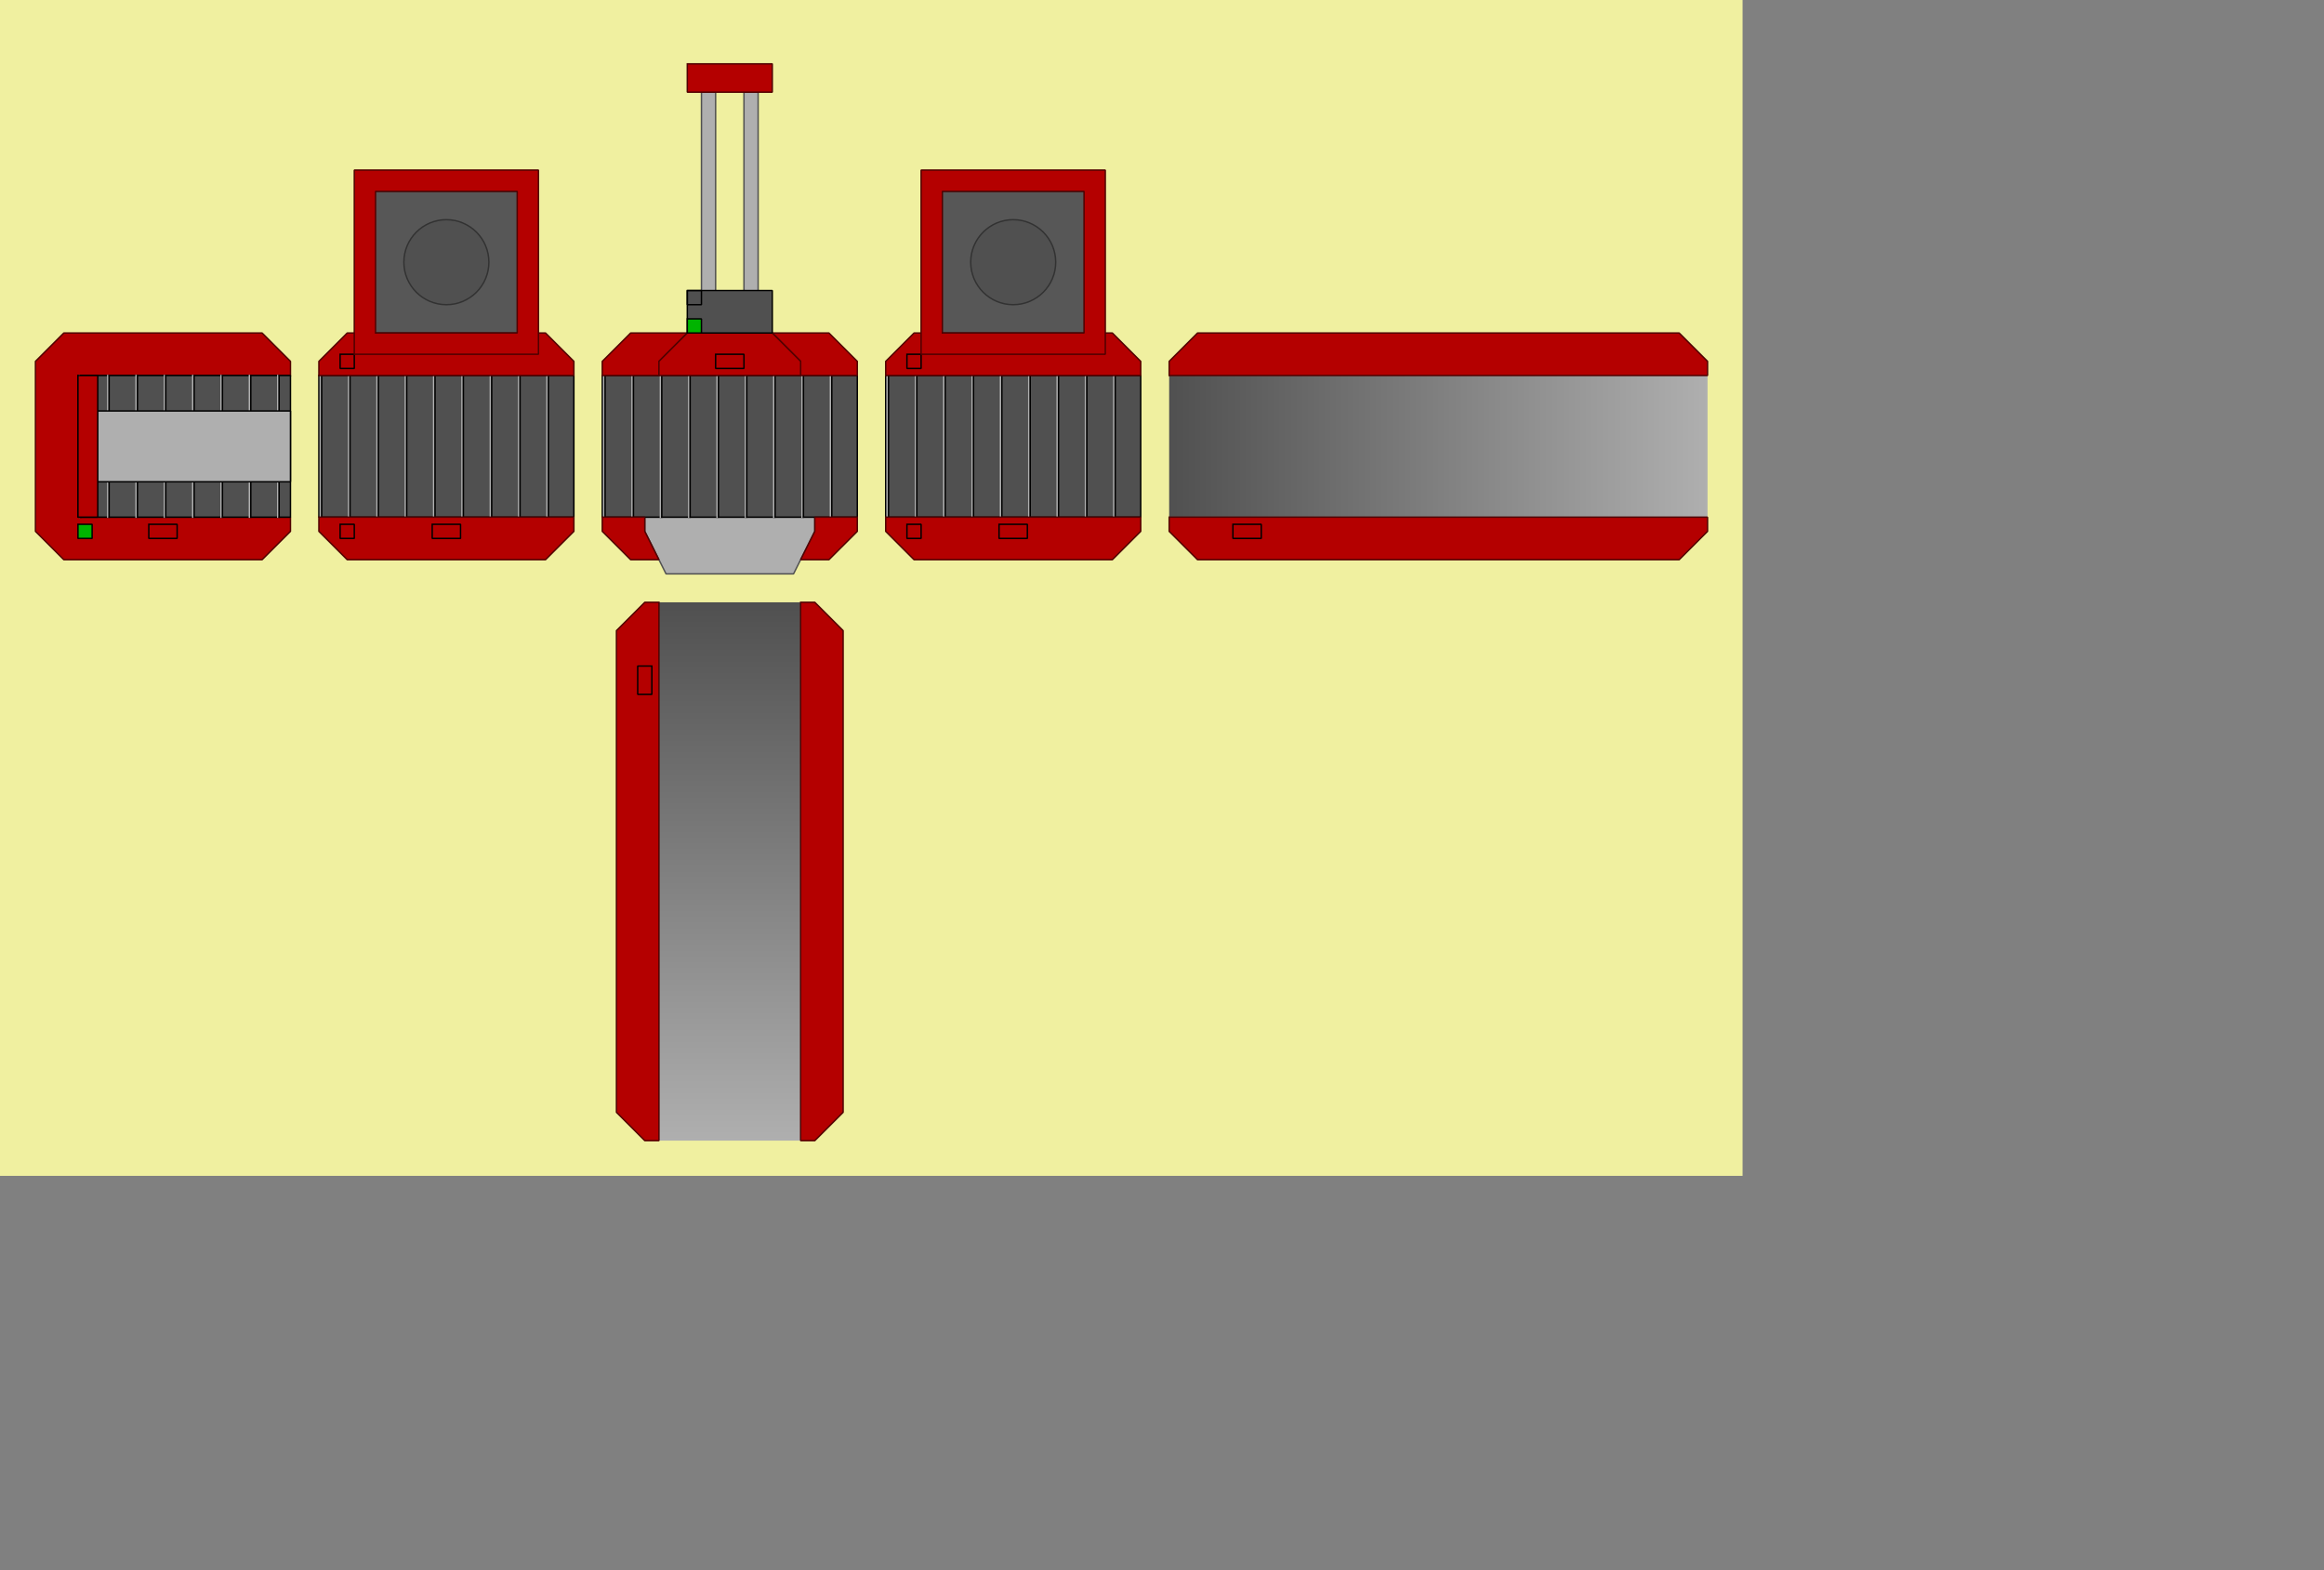 <?xml version="1.0" encoding="UTF-8" standalone="no"?>
<svg width="444.853mm" height="300.567mm"
 xmlns="http://www.w3.org/2000/svg" xmlns:xlink="http://www.w3.org/1999/xlink"  version="1.2" baseProfile="tiny">
<rect width="100%" height="100%" fill="#808080" stroke="none"/>
<title>Qt Svg Document</title>
<desc>Generated with Qt</desc>
<defs>
<linearGradient gradientUnits="objectBoundingBox" x1="0" y1="0.5" x2="1" y2="0.5" id="gradient1">
    <stop offset="0" stop-color="#505050" stop-opacity="1" />
    <stop offset="1" stop-color="#afafaf" stop-opacity="1" />
</linearGradient>
<linearGradient gradientUnits="objectBoundingBox" x1="0.5" y1="0" x2="0.5" y2="1" id="gradient2">
    <stop offset="0" stop-color="#505050" stop-opacity="1" />
    <stop offset="1" stop-color="#afafaf" stop-opacity="1" />
</linearGradient>
</defs>
<g fill="none" stroke="black" stroke-width="1" fill-rule="evenodd" stroke-linecap="square" stroke-linejoin="bevel" >

<g fill="none" stroke="#000000" stroke-opacity="1" stroke-width="1" stroke-linecap="square" stroke-linejoin="bevel" transform="matrix(1,0,0,1,0,0)"
font-family="MS Shell Dlg 2" font-size="8.25" font-weight="400" font-style="normal" 
>
</g>

<g fill="none" stroke="#000000" stroke-opacity="1" stroke-width="1" stroke-linecap="square" stroke-linejoin="bevel" transform="matrix(1.025,0,0,1.025,-292.183,-87.142)"
font-family="MS Shell Dlg 2" font-size="8.25" font-weight="400" font-style="normal" 
>
</g>

<g fill="#f0f0a0" fill-opacity="1" stroke="none" transform="matrix(1.025,0,0,1.025,-292.183,-87.142)"
font-family="MS Shell Dlg 2" font-size="8.25" font-weight="400" font-style="normal" 
>
<path vector-effect="non-scaling-stroke" fill-rule="evenodd" d="M285,85 L1515,85 L1515,915 L285,915 L285,85"/>
</g>

<g fill="none" stroke="#000000" stroke-opacity="1" stroke-width="1" stroke-linecap="square" stroke-linejoin="bevel" transform="matrix(1.025,0,0,1.025,-292.183,-87.142)"
font-family="MS Shell Dlg 2" font-size="8.25" font-weight="400" font-style="normal" 
>
</g>

<g fill="none" stroke="#000000" stroke-opacity="1" stroke-width="1" stroke-linecap="square" stroke-linejoin="bevel" transform="matrix(1.025,0,0,1.025,117.898,322.939)"
font-family="MS Shell Dlg 2" font-size="8.25" font-weight="400" font-style="normal" 
>
</g>

<g fill="none" stroke="#000000" stroke-opacity="1" stroke-width="1" stroke-linecap="square" stroke-linejoin="bevel" transform="matrix(1.025,0,0,1.025,117.898,322.939)"
font-family="MS Shell Dlg 2" font-size="8.25" font-weight="400" font-style="normal" 
>
</g>

<g fill="none" stroke="#000000" stroke-opacity="1" stroke-width="1" stroke-linecap="square" stroke-linejoin="bevel" transform="matrix(1.025,0,0,1.025,117.898,322.939)"
font-family="MS Shell Dlg 2" font-size="8.25" font-weight="400" font-style="normal" 
>
</g>

<g fill="#b40000" fill-opacity="1" stroke="#500000" stroke-opacity="1" stroke-width="1" stroke-linecap="square" stroke-linejoin="bevel" transform="matrix(1.025,0,0,1.025,117.898,322.939)"
font-family="MS Shell Dlg 2" font-size="8.25" font-weight="400" font-style="normal" 
>
<path vector-effect="non-scaling-stroke" fill-rule="evenodd" d="M90,-50 L90,-60 L70,-80 L-70,-80 L-90,-60 L-90,60 L-70,80 L70,80 L90,60 L90,50 L-60,50 L-60,-50 L90,-50"/>
</g>

<g fill="none" stroke="#000000" stroke-opacity="1" stroke-width="1" stroke-linecap="square" stroke-linejoin="bevel" transform="matrix(1.025,0,0,1.025,117.898,322.939)"
font-family="MS Shell Dlg 2" font-size="8.25" font-weight="400" font-style="normal" 
>
</g>

<g fill="none" stroke="#000000" stroke-opacity="1" stroke-width="1" stroke-linecap="square" stroke-linejoin="bevel" transform="matrix(1.025,0,0,1.025,117.898,322.939)"
font-family="MS Shell Dlg 2" font-size="8.25" font-weight="400" font-style="normal" 
>
</g>

<g fill="#505050" fill-opacity="1" stroke="#000000" stroke-opacity="1" stroke-width="1" stroke-linecap="square" stroke-linejoin="bevel" transform="matrix(1.025,0,0,1.025,117.898,322.939)"
font-family="MS Shell Dlg 2" font-size="8.25" font-weight="400" font-style="normal" 
>
<path vector-effect="non-scaling-stroke" fill-rule="evenodd" d="M-60,-50 L90,-50 L90,50 L-60,50 L-60,-50"/>
</g>

<g fill="#505050" fill-opacity="1" stroke="#afafaf" stroke-opacity="1" stroke-width="1" stroke-linecap="square" stroke-linejoin="bevel" transform="matrix(1.025,0,0,1.025,117.898,322.939)"
font-family="MS Shell Dlg 2" font-size="8.25" font-weight="400" font-style="normal" 
>
<polyline fill="none" vector-effect="non-scaling-stroke" points="-59,-50 -59,50 " />
</g>

<g fill="#505050" fill-opacity="1" stroke="#000000" stroke-opacity="1" stroke-width="1" stroke-linecap="square" stroke-linejoin="bevel" transform="matrix(1.025,0,0,1.025,117.898,322.939)"
font-family="MS Shell Dlg 2" font-size="8.25" font-weight="400" font-style="normal" 
>
<polyline fill="none" vector-effect="non-scaling-stroke" points="-58,-50 -58,50 " />
</g>

<g fill="#505050" fill-opacity="1" stroke="#afafaf" stroke-opacity="1" stroke-width="1" stroke-linecap="square" stroke-linejoin="bevel" transform="matrix(1.025,0,0,1.025,117.898,322.939)"
font-family="MS Shell Dlg 2" font-size="8.25" font-weight="400" font-style="normal" 
>
<polyline fill="none" vector-effect="non-scaling-stroke" points="-39,-50 -39,50 " />
</g>

<g fill="#505050" fill-opacity="1" stroke="#000000" stroke-opacity="1" stroke-width="1" stroke-linecap="square" stroke-linejoin="bevel" transform="matrix(1.025,0,0,1.025,117.898,322.939)"
font-family="MS Shell Dlg 2" font-size="8.25" font-weight="400" font-style="normal" 
>
<polyline fill="none" vector-effect="non-scaling-stroke" points="-38,-50 -38,50 " />
</g>

<g fill="#505050" fill-opacity="1" stroke="#afafaf" stroke-opacity="1" stroke-width="1" stroke-linecap="square" stroke-linejoin="bevel" transform="matrix(1.025,0,0,1.025,117.898,322.939)"
font-family="MS Shell Dlg 2" font-size="8.25" font-weight="400" font-style="normal" 
>
<polyline fill="none" vector-effect="non-scaling-stroke" points="-19,-50 -19,50 " />
</g>

<g fill="#505050" fill-opacity="1" stroke="#000000" stroke-opacity="1" stroke-width="1" stroke-linecap="square" stroke-linejoin="bevel" transform="matrix(1.025,0,0,1.025,117.898,322.939)"
font-family="MS Shell Dlg 2" font-size="8.25" font-weight="400" font-style="normal" 
>
<polyline fill="none" vector-effect="non-scaling-stroke" points="-18,-50 -18,50 " />
</g>

<g fill="#505050" fill-opacity="1" stroke="#afafaf" stroke-opacity="1" stroke-width="1" stroke-linecap="square" stroke-linejoin="bevel" transform="matrix(1.025,0,0,1.025,117.898,322.939)"
font-family="MS Shell Dlg 2" font-size="8.25" font-weight="400" font-style="normal" 
>
<polyline fill="none" vector-effect="non-scaling-stroke" points="1,-50 1,50 " />
</g>

<g fill="#505050" fill-opacity="1" stroke="#000000" stroke-opacity="1" stroke-width="1" stroke-linecap="square" stroke-linejoin="bevel" transform="matrix(1.025,0,0,1.025,117.898,322.939)"
font-family="MS Shell Dlg 2" font-size="8.25" font-weight="400" font-style="normal" 
>
<polyline fill="none" vector-effect="non-scaling-stroke" points="2,-50 2,50 " />
</g>

<g fill="#505050" fill-opacity="1" stroke="#afafaf" stroke-opacity="1" stroke-width="1" stroke-linecap="square" stroke-linejoin="bevel" transform="matrix(1.025,0,0,1.025,117.898,322.939)"
font-family="MS Shell Dlg 2" font-size="8.25" font-weight="400" font-style="normal" 
>
<polyline fill="none" vector-effect="non-scaling-stroke" points="21,-50 21,50 " />
</g>

<g fill="#505050" fill-opacity="1" stroke="#000000" stroke-opacity="1" stroke-width="1" stroke-linecap="square" stroke-linejoin="bevel" transform="matrix(1.025,0,0,1.025,117.898,322.939)"
font-family="MS Shell Dlg 2" font-size="8.25" font-weight="400" font-style="normal" 
>
<polyline fill="none" vector-effect="non-scaling-stroke" points="22,-50 22,50 " />
</g>

<g fill="#505050" fill-opacity="1" stroke="#afafaf" stroke-opacity="1" stroke-width="1" stroke-linecap="square" stroke-linejoin="bevel" transform="matrix(1.025,0,0,1.025,117.898,322.939)"
font-family="MS Shell Dlg 2" font-size="8.25" font-weight="400" font-style="normal" 
>
<polyline fill="none" vector-effect="non-scaling-stroke" points="41,-50 41,50 " />
</g>

<g fill="#505050" fill-opacity="1" stroke="#000000" stroke-opacity="1" stroke-width="1" stroke-linecap="square" stroke-linejoin="bevel" transform="matrix(1.025,0,0,1.025,117.898,322.939)"
font-family="MS Shell Dlg 2" font-size="8.25" font-weight="400" font-style="normal" 
>
<polyline fill="none" vector-effect="non-scaling-stroke" points="42,-50 42,50 " />
</g>

<g fill="#505050" fill-opacity="1" stroke="#afafaf" stroke-opacity="1" stroke-width="1" stroke-linecap="square" stroke-linejoin="bevel" transform="matrix(1.025,0,0,1.025,117.898,322.939)"
font-family="MS Shell Dlg 2" font-size="8.25" font-weight="400" font-style="normal" 
>
<polyline fill="none" vector-effect="non-scaling-stroke" points="61,-50 61,50 " />
</g>

<g fill="#505050" fill-opacity="1" stroke="#000000" stroke-opacity="1" stroke-width="1" stroke-linecap="square" stroke-linejoin="bevel" transform="matrix(1.025,0,0,1.025,117.898,322.939)"
font-family="MS Shell Dlg 2" font-size="8.25" font-weight="400" font-style="normal" 
>
<polyline fill="none" vector-effect="non-scaling-stroke" points="62,-50 62,50 " />
</g>

<g fill="#505050" fill-opacity="1" stroke="#afafaf" stroke-opacity="1" stroke-width="1" stroke-linecap="square" stroke-linejoin="bevel" transform="matrix(1.025,0,0,1.025,117.898,322.939)"
font-family="MS Shell Dlg 2" font-size="8.25" font-weight="400" font-style="normal" 
>
<polyline fill="none" vector-effect="non-scaling-stroke" points="81,-50 81,50 " />
</g>

<g fill="#505050" fill-opacity="1" stroke="#000000" stroke-opacity="1" stroke-width="1" stroke-linecap="square" stroke-linejoin="bevel" transform="matrix(1.025,0,0,1.025,117.898,322.939)"
font-family="MS Shell Dlg 2" font-size="8.25" font-weight="400" font-style="normal" 
>
<polyline fill="none" vector-effect="non-scaling-stroke" points="82,-50 82,50 " />
</g>

<g fill="#afafaf" fill-opacity="1" stroke="#000000" stroke-opacity="1" stroke-width="1" stroke-linecap="square" stroke-linejoin="bevel" transform="matrix(1.025,0,0,1.025,117.898,322.939)"
font-family="MS Shell Dlg 2" font-size="8.25" font-weight="400" font-style="normal" 
>
<path vector-effect="non-scaling-stroke" fill-rule="evenodd" d="M-60,-25 L90,-25 L90,25 L-60,25 L-60,-25"/>
</g>

<g fill="#b40000" fill-opacity="1" stroke="#000000" stroke-opacity="1" stroke-width="1" stroke-linecap="square" stroke-linejoin="bevel" transform="matrix(1.025,0,0,1.025,117.898,322.939)"
font-family="MS Shell Dlg 2" font-size="8.25" font-weight="400" font-style="normal" 
>
<path vector-effect="non-scaling-stroke" fill-rule="evenodd" d="M-60,-50 L-46,-50 L-46,50 L-60,50 L-60,-50"/>
</g>

<g fill="none" stroke="#000000" stroke-opacity="1" stroke-width="1" stroke-linecap="square" stroke-linejoin="bevel" transform="matrix(1.025,0,0,1.025,117.898,322.939)"
font-family="MS Shell Dlg 2" font-size="8.25" font-weight="400" font-style="normal" 
>
</g>

<g fill="none" stroke="#000000" stroke-opacity="1" stroke-width="1" stroke-linecap="square" stroke-linejoin="bevel" transform="matrix(1.025,0,0,1.025,117.898,322.939)"
font-family="MS Shell Dlg 2" font-size="8.25" font-weight="400" font-style="normal" 
>
</g>

<g fill="#00b400" fill-opacity="1" stroke="none" transform="matrix(1.025,0,0,1.025,117.898,322.939)"
font-family="MS Shell Dlg 2" font-size="8.25" font-weight="400" font-style="normal" 
>
<path vector-effect="non-scaling-stroke" fill-rule="evenodd" d="M-60,55 L-50,55 L-50,65 L-60,65 L-60,55"/>
</g>

<g fill="none" stroke="#000000" stroke-opacity="1" stroke-width="1" stroke-linecap="square" stroke-linejoin="bevel" transform="matrix(1.025,0,0,1.025,117.898,322.939)"
font-family="MS Shell Dlg 2" font-size="8.25" font-weight="400" font-style="normal" 
>
<path vector-effect="non-scaling-stroke" fill-rule="evenodd" d="M-60,55 L-50,55 L-50,65 L-60,65 L-60,55"/>
</g>

<g fill="none" stroke="#000000" stroke-opacity="1" stroke-width="1" stroke-linecap="square" stroke-linejoin="bevel" transform="matrix(1.025,0,0,1.025,117.898,322.939)"
font-family="MS Shell Dlg 2" font-size="8.25" font-weight="400" font-style="normal" 
>
</g>

<g fill="none" stroke="#000000" stroke-opacity="1" stroke-width="1" stroke-linecap="square" stroke-linejoin="bevel" transform="matrix(1.025,0,0,1.025,117.898,322.939)"
font-family="MS Shell Dlg 2" font-size="8.25" font-weight="400" font-style="normal" 
>
<path vector-effect="non-scaling-stroke" fill-rule="evenodd" d="M-10,55 L10,55 L10,65 L-10,65 L-10,55"/>
</g>

<g fill="none" stroke="#000000" stroke-opacity="1" stroke-width="1" stroke-linecap="square" stroke-linejoin="bevel" transform="matrix(1.025,0,0,1.025,117.898,322.939)"
font-family="MS Shell Dlg 2" font-size="8.25" font-weight="400" font-style="normal" 
>
</g>

<g fill="none" stroke="#000000" stroke-opacity="1" stroke-width="1" stroke-linecap="square" stroke-linejoin="bevel" transform="matrix(1.025,0,0,1.025,1143.1,322.939)"
font-family="MS Shell Dlg 2" font-size="8.25" font-weight="400" font-style="normal" 
>
</g>

<g fill="url(#gradient1)" stroke="none" transform="matrix(1.025,0,0,1.025,1143.1,322.939)"
font-family="MS Shell Dlg 2" font-size="8.25" font-weight="400" font-style="normal" 
>
<path vector-effect="non-scaling-stroke" fill-rule="evenodd" d="M-290,-50 L90,-50 L90,50 L-290,50 L-290,-50"/>
</g>

<g fill="none" stroke="#000000" stroke-opacity="1" stroke-width="1" stroke-linecap="square" stroke-linejoin="bevel" transform="matrix(1.025,0,0,1.025,1143.1,322.939)"
font-family="MS Shell Dlg 2" font-size="8.25" font-weight="400" font-style="normal" 
>
</g>

<g fill="none" stroke="#000000" stroke-opacity="1" stroke-width="1" stroke-linecap="square" stroke-linejoin="bevel" transform="matrix(1.025,0,0,1.025,1143.1,322.939)"
font-family="MS Shell Dlg 2" font-size="8.25" font-weight="400" font-style="normal" 
>
</g>

<g fill="#b40000" fill-opacity="1" stroke="#500000" stroke-opacity="1" stroke-width="1" stroke-linecap="square" stroke-linejoin="bevel" transform="matrix(1.025,0,0,1.025,1143.1,322.939)"
font-family="MS Shell Dlg 2" font-size="8.25" font-weight="400" font-style="normal" 
>
<path vector-effect="non-scaling-stroke" fill-rule="evenodd" d="M-290,-50 L-290,-60 L-270,-80 L70,-80 L90,-60 L90,-50 L-290,-50 M-290,50 L-290,60 L-270,80 L70,80 L90,60 L90,50 L-290,50"/>
</g>

<g fill="none" stroke="#000000" stroke-opacity="1" stroke-width="1" stroke-linecap="square" stroke-linejoin="bevel" transform="matrix(1.025,0,0,1.025,1143.1,322.939)"
font-family="MS Shell Dlg 2" font-size="8.25" font-weight="400" font-style="normal" 
>
</g>

<g fill="none" stroke="#000000" stroke-opacity="1" stroke-width="1" stroke-linecap="square" stroke-linejoin="bevel" transform="matrix(1.025,0,0,1.025,1143.1,322.939)"
font-family="MS Shell Dlg 2" font-size="8.25" font-weight="400" font-style="normal" 
>
<path vector-effect="non-scaling-stroke" fill-rule="evenodd" d="M-245,55 L-225,55 L-225,65 L-245,65 L-245,55"/>
</g>

<g fill="none" stroke="#000000" stroke-opacity="1" stroke-width="1" stroke-linecap="square" stroke-linejoin="bevel" transform="matrix(1.025,0,0,1.025,1143.1,322.939)"
font-family="MS Shell Dlg 2" font-size="8.25" font-weight="400" font-style="normal" 
>
</g>

<g fill="none" stroke="#000000" stroke-opacity="1" stroke-width="1" stroke-linecap="square" stroke-linejoin="bevel" transform="matrix(1.025,0,0,1.025,527.98,733.02)"
font-family="MS Shell Dlg 2" font-size="8.25" font-weight="400" font-style="normal" 
>
</g>

<g fill="url(#gradient2)" stroke="none" transform="matrix(1.025,0,0,1.025,527.98,733.02)"
font-family="MS Shell Dlg 2" font-size="8.25" font-weight="400" font-style="normal" 
>
<path vector-effect="non-scaling-stroke" fill-rule="evenodd" d="M50,-290 L50,90 L-50,90 L-50,-290 L50,-290"/>
</g>

<g fill="none" stroke="#000000" stroke-opacity="1" stroke-width="1" stroke-linecap="square" stroke-linejoin="bevel" transform="matrix(1.025,0,0,1.025,527.98,733.02)"
font-family="MS Shell Dlg 2" font-size="8.25" font-weight="400" font-style="normal" 
>
</g>

<g fill="none" stroke="#000000" stroke-opacity="1" stroke-width="1" stroke-linecap="square" stroke-linejoin="bevel" transform="matrix(0,1.025,-1.025,0,527.98,733.02)"
font-family="MS Shell Dlg 2" font-size="8.25" font-weight="400" font-style="normal" 
>
</g>

<g fill="#b40000" fill-opacity="1" stroke="#500000" stroke-opacity="1" stroke-width="1" stroke-linecap="square" stroke-linejoin="bevel" transform="matrix(0,1.025,-1.025,0,527.98,733.02)"
font-family="MS Shell Dlg 2" font-size="8.25" font-weight="400" font-style="normal" 
>
<path vector-effect="non-scaling-stroke" fill-rule="evenodd" d="M-290,-50 L-290,-60 L-270,-80 L70,-80 L90,-60 L90,-50 L-290,-50 M-290,50 L-290,60 L-270,80 L70,80 L90,60 L90,50 L-290,50"/>
</g>

<g fill="none" stroke="#000000" stroke-opacity="1" stroke-width="1" stroke-linecap="square" stroke-linejoin="bevel" transform="matrix(0,1.025,-1.025,0,527.98,733.02)"
font-family="MS Shell Dlg 2" font-size="8.25" font-weight="400" font-style="normal" 
>
</g>

<g fill="none" stroke="#000000" stroke-opacity="1" stroke-width="1" stroke-linecap="square" stroke-linejoin="bevel" transform="matrix(0,1.025,-1.025,0,527.98,733.02)"
font-family="MS Shell Dlg 2" font-size="8.25" font-weight="400" font-style="normal" 
>
<path vector-effect="non-scaling-stroke" fill-rule="evenodd" d="M-245,55 L-225,55 L-225,65 L-245,65 L-245,55"/>
</g>

<g fill="none" stroke="#000000" stroke-opacity="1" stroke-width="1" stroke-linecap="square" stroke-linejoin="bevel" transform="matrix(0,1.025,-1.025,0,527.98,733.02)"
font-family="MS Shell Dlg 2" font-size="8.25" font-weight="400" font-style="normal" 
>
</g>

<g fill="none" stroke="#000000" stroke-opacity="1" stroke-width="1" stroke-linecap="square" stroke-linejoin="bevel" transform="matrix(1.025,0,0,1.025,733.02,322.939)"
font-family="MS Shell Dlg 2" font-size="8.25" font-weight="400" font-style="normal" 
>
</g>

<g fill="#afafaf" fill-opacity="1" stroke="#505050" stroke-opacity="1" stroke-width="1" stroke-linecap="square" stroke-linejoin="bevel" transform="matrix(1.025,0,0,1.025,733.02,322.939)"
font-family="MS Shell Dlg 2" font-size="8.25" font-weight="400" font-style="normal" 
>
<path vector-effect="non-scaling-stroke" fill-rule="evenodd" d="M-60,-180 L60,-180 L60,-80 L-60,-80 L-60,-180"/>
</g>

<g fill="#b40000" fill-opacity="1" stroke="#500000" stroke-opacity="1" stroke-width="1" stroke-linecap="square" stroke-linejoin="bevel" transform="matrix(1.025,0,0,1.025,733.02,322.939)"
font-family="MS Shell Dlg 2" font-size="8.25" font-weight="400" font-style="normal" 
>
<path vector-effect="non-scaling-stroke" fill-rule="evenodd" d="M28,-130 C28,-114.536 15.464,-102 0,-102 C-15.464,-102 -28,-114.536 -28,-130 C-28,-145.464 -15.464,-158 0,-158 C15.464,-158 28,-145.464 28,-130 "/>
</g>

<g fill="none" stroke="#000000" stroke-opacity="1" stroke-width="1" stroke-linecap="square" stroke-linejoin="bevel" transform="matrix(1.025,0,0,1.025,733.02,322.939)"
font-family="MS Shell Dlg 2" font-size="8.25" font-weight="400" font-style="normal" 
>
</g>

<g fill="none" stroke="#000000" stroke-opacity="1" stroke-width="1" stroke-linecap="square" stroke-linejoin="bevel" transform="matrix(1.025,0,0,1.025,733.02,322.939)"
font-family="MS Shell Dlg 2" font-size="8.25" font-weight="400" font-style="normal" 
>
</g>

<g fill="#505050" fill-opacity="1" stroke="#000000" stroke-opacity="1" stroke-width="1" stroke-linecap="square" stroke-linejoin="bevel" transform="matrix(1.025,0,0,1.025,733.02,322.939)"
font-family="MS Shell Dlg 2" font-size="8.25" font-weight="400" font-style="normal" 
>
<path vector-effect="non-scaling-stroke" fill-rule="evenodd" d="M-90,-50 L90,-50 L90,50 L-90,50 L-90,-50"/>
</g>

<g fill="#505050" fill-opacity="1" stroke="#afafaf" stroke-opacity="1" stroke-width="1" stroke-linecap="square" stroke-linejoin="bevel" transform="matrix(1.025,0,0,1.025,733.02,322.939)"
font-family="MS Shell Dlg 2" font-size="8.25" font-weight="400" font-style="normal" 
>
<polyline fill="none" vector-effect="non-scaling-stroke" points="-89,-50 -89,50 " />
</g>

<g fill="#505050" fill-opacity="1" stroke="#000000" stroke-opacity="1" stroke-width="1" stroke-linecap="square" stroke-linejoin="bevel" transform="matrix(1.025,0,0,1.025,733.02,322.939)"
font-family="MS Shell Dlg 2" font-size="8.25" font-weight="400" font-style="normal" 
>
<polyline fill="none" vector-effect="non-scaling-stroke" points="-88,-50 -88,50 " />
</g>

<g fill="#505050" fill-opacity="1" stroke="#afafaf" stroke-opacity="1" stroke-width="1" stroke-linecap="square" stroke-linejoin="bevel" transform="matrix(1.025,0,0,1.025,733.02,322.939)"
font-family="MS Shell Dlg 2" font-size="8.25" font-weight="400" font-style="normal" 
>
<polyline fill="none" vector-effect="non-scaling-stroke" points="-69,-50 -69,50 " />
</g>

<g fill="#505050" fill-opacity="1" stroke="#000000" stroke-opacity="1" stroke-width="1" stroke-linecap="square" stroke-linejoin="bevel" transform="matrix(1.025,0,0,1.025,733.02,322.939)"
font-family="MS Shell Dlg 2" font-size="8.25" font-weight="400" font-style="normal" 
>
<polyline fill="none" vector-effect="non-scaling-stroke" points="-68,-50 -68,50 " />
</g>

<g fill="#505050" fill-opacity="1" stroke="#afafaf" stroke-opacity="1" stroke-width="1" stroke-linecap="square" stroke-linejoin="bevel" transform="matrix(1.025,0,0,1.025,733.02,322.939)"
font-family="MS Shell Dlg 2" font-size="8.25" font-weight="400" font-style="normal" 
>
<polyline fill="none" vector-effect="non-scaling-stroke" points="-49,-50 -49,50 " />
</g>

<g fill="#505050" fill-opacity="1" stroke="#000000" stroke-opacity="1" stroke-width="1" stroke-linecap="square" stroke-linejoin="bevel" transform="matrix(1.025,0,0,1.025,733.02,322.939)"
font-family="MS Shell Dlg 2" font-size="8.25" font-weight="400" font-style="normal" 
>
<polyline fill="none" vector-effect="non-scaling-stroke" points="-48,-50 -48,50 " />
</g>

<g fill="#505050" fill-opacity="1" stroke="#afafaf" stroke-opacity="1" stroke-width="1" stroke-linecap="square" stroke-linejoin="bevel" transform="matrix(1.025,0,0,1.025,733.02,322.939)"
font-family="MS Shell Dlg 2" font-size="8.25" font-weight="400" font-style="normal" 
>
<polyline fill="none" vector-effect="non-scaling-stroke" points="-29,-50 -29,50 " />
</g>

<g fill="#505050" fill-opacity="1" stroke="#000000" stroke-opacity="1" stroke-width="1" stroke-linecap="square" stroke-linejoin="bevel" transform="matrix(1.025,0,0,1.025,733.02,322.939)"
font-family="MS Shell Dlg 2" font-size="8.25" font-weight="400" font-style="normal" 
>
<polyline fill="none" vector-effect="non-scaling-stroke" points="-28,-50 -28,50 " />
</g>

<g fill="#505050" fill-opacity="1" stroke="#afafaf" stroke-opacity="1" stroke-width="1" stroke-linecap="square" stroke-linejoin="bevel" transform="matrix(1.025,0,0,1.025,733.02,322.939)"
font-family="MS Shell Dlg 2" font-size="8.25" font-weight="400" font-style="normal" 
>
<polyline fill="none" vector-effect="non-scaling-stroke" points="-9,-50 -9,50 " />
</g>

<g fill="#505050" fill-opacity="1" stroke="#000000" stroke-opacity="1" stroke-width="1" stroke-linecap="square" stroke-linejoin="bevel" transform="matrix(1.025,0,0,1.025,733.02,322.939)"
font-family="MS Shell Dlg 2" font-size="8.25" font-weight="400" font-style="normal" 
>
<polyline fill="none" vector-effect="non-scaling-stroke" points="-8,-50 -8,50 " />
</g>

<g fill="#505050" fill-opacity="1" stroke="#afafaf" stroke-opacity="1" stroke-width="1" stroke-linecap="square" stroke-linejoin="bevel" transform="matrix(1.025,0,0,1.025,733.02,322.939)"
font-family="MS Shell Dlg 2" font-size="8.25" font-weight="400" font-style="normal" 
>
<polyline fill="none" vector-effect="non-scaling-stroke" points="11,-50 11,50 " />
</g>

<g fill="#505050" fill-opacity="1" stroke="#000000" stroke-opacity="1" stroke-width="1" stroke-linecap="square" stroke-linejoin="bevel" transform="matrix(1.025,0,0,1.025,733.02,322.939)"
font-family="MS Shell Dlg 2" font-size="8.25" font-weight="400" font-style="normal" 
>
<polyline fill="none" vector-effect="non-scaling-stroke" points="12,-50 12,50 " />
</g>

<g fill="#505050" fill-opacity="1" stroke="#afafaf" stroke-opacity="1" stroke-width="1" stroke-linecap="square" stroke-linejoin="bevel" transform="matrix(1.025,0,0,1.025,733.02,322.939)"
font-family="MS Shell Dlg 2" font-size="8.25" font-weight="400" font-style="normal" 
>
<polyline fill="none" vector-effect="non-scaling-stroke" points="31,-50 31,50 " />
</g>

<g fill="#505050" fill-opacity="1" stroke="#000000" stroke-opacity="1" stroke-width="1" stroke-linecap="square" stroke-linejoin="bevel" transform="matrix(1.025,0,0,1.025,733.02,322.939)"
font-family="MS Shell Dlg 2" font-size="8.25" font-weight="400" font-style="normal" 
>
<polyline fill="none" vector-effect="non-scaling-stroke" points="32,-50 32,50 " />
</g>

<g fill="#505050" fill-opacity="1" stroke="#afafaf" stroke-opacity="1" stroke-width="1" stroke-linecap="square" stroke-linejoin="bevel" transform="matrix(1.025,0,0,1.025,733.02,322.939)"
font-family="MS Shell Dlg 2" font-size="8.25" font-weight="400" font-style="normal" 
>
<polyline fill="none" vector-effect="non-scaling-stroke" points="51,-50 51,50 " />
</g>

<g fill="#505050" fill-opacity="1" stroke="#000000" stroke-opacity="1" stroke-width="1" stroke-linecap="square" stroke-linejoin="bevel" transform="matrix(1.025,0,0,1.025,733.02,322.939)"
font-family="MS Shell Dlg 2" font-size="8.25" font-weight="400" font-style="normal" 
>
<polyline fill="none" vector-effect="non-scaling-stroke" points="52,-50 52,50 " />
</g>

<g fill="#505050" fill-opacity="1" stroke="#afafaf" stroke-opacity="1" stroke-width="1" stroke-linecap="square" stroke-linejoin="bevel" transform="matrix(1.025,0,0,1.025,733.02,322.939)"
font-family="MS Shell Dlg 2" font-size="8.25" font-weight="400" font-style="normal" 
>
<polyline fill="none" vector-effect="non-scaling-stroke" points="71,-50 71,50 " />
</g>

<g fill="#505050" fill-opacity="1" stroke="#000000" stroke-opacity="1" stroke-width="1" stroke-linecap="square" stroke-linejoin="bevel" transform="matrix(1.025,0,0,1.025,733.02,322.939)"
font-family="MS Shell Dlg 2" font-size="8.25" font-weight="400" font-style="normal" 
>
<polyline fill="none" vector-effect="non-scaling-stroke" points="72,-50 72,50 " />
</g>

<g fill="none" stroke="#000000" stroke-opacity="1" stroke-width="1" stroke-linecap="square" stroke-linejoin="bevel" transform="matrix(1.025,0,0,1.025,733.02,322.939)"
font-family="MS Shell Dlg 2" font-size="8.25" font-weight="400" font-style="normal" 
>
</g>

<g fill="none" stroke="#000000" stroke-opacity="1" stroke-width="1" stroke-linecap="square" stroke-linejoin="bevel" transform="matrix(1.025,0,0,1.025,733.02,322.939)"
font-family="MS Shell Dlg 2" font-size="8.25" font-weight="400" font-style="normal" 
>
</g>

<g fill="#b40000" fill-opacity="1" stroke="#500000" stroke-opacity="1" stroke-width="1" stroke-linecap="square" stroke-linejoin="bevel" transform="matrix(1.025,0,0,1.025,733.02,322.939)"
font-family="MS Shell Dlg 2" font-size="8.25" font-weight="400" font-style="normal" 
>
<path vector-effect="non-scaling-stroke" fill-rule="evenodd" d="M-90,-50 L-90,-60 L-70,-80 L70,-80 L90,-60 L90,-50 L-90,-50"/>
</g>

<g fill="none" stroke="#000000" stroke-opacity="1" stroke-width="1" stroke-linecap="square" stroke-linejoin="bevel" transform="matrix(1.025,0,0,1.025,733.02,322.939)"
font-family="MS Shell Dlg 2" font-size="8.25" font-weight="400" font-style="normal" 
>
</g>

<g fill="none" stroke="#000000" stroke-opacity="1" stroke-width="1" stroke-linecap="square" stroke-linejoin="bevel" transform="matrix(1.025,0,0,1.025,733.02,322.939)"
font-family="MS Shell Dlg 2" font-size="8.25" font-weight="400" font-style="normal" 
>
</g>

<g fill="#b40000" fill-opacity="1" stroke="#500000" stroke-opacity="1" stroke-width="1" stroke-linecap="square" stroke-linejoin="bevel" transform="matrix(1.025,0,0,1.025,733.02,322.939)"
font-family="MS Shell Dlg 2" font-size="8.25" font-weight="400" font-style="normal" 
>
<path vector-effect="non-scaling-stroke" fill-rule="evenodd" d="M-90,50 L90,50 L90,60 L70,80 L-70,80 L-90,60 L-90,50"/>
</g>

<g fill="none" stroke="#000000" stroke-opacity="1" stroke-width="1" stroke-linecap="square" stroke-linejoin="bevel" transform="matrix(1.025,0,0,1.025,733.02,322.939)"
font-family="MS Shell Dlg 2" font-size="8.25" font-weight="400" font-style="normal" 
>
</g>

<g fill="none" stroke="#000000" stroke-opacity="1" stroke-width="1" stroke-linecap="square" stroke-linejoin="bevel" transform="matrix(1.025,0,0,1.025,733.02,322.939)"
font-family="MS Shell Dlg 2" font-size="8.25" font-weight="400" font-style="normal" 
>
<path vector-effect="non-scaling-stroke" fill-rule="evenodd" d="M-10,55 L10,55 L10,65 L-10,65 L-10,55"/>
</g>

<g fill="none" stroke="#000000" stroke-opacity="1" stroke-width="1" stroke-linecap="square" stroke-linejoin="bevel" transform="matrix(1.025,0,0,1.025,733.02,322.939)"
font-family="MS Shell Dlg 2" font-size="8.25" font-weight="400" font-style="normal" 
>
</g>

<g fill="none" stroke="#000000" stroke-opacity="1" stroke-width="1" stroke-linecap="square" stroke-linejoin="bevel" transform="matrix(1.025,0,0,1.025,733.02,322.939)"
font-family="MS Shell Dlg 2" font-size="8.25" font-weight="400" font-style="normal" 
>
<path vector-effect="non-scaling-stroke" fill-rule="evenodd" d="M-75,-65 L-65,-65 L-65,-55 L-75,-55 L-75,-65"/>
</g>

<g fill="none" stroke="#000000" stroke-opacity="1" stroke-width="1" stroke-linecap="square" stroke-linejoin="bevel" transform="matrix(1.025,0,0,1.025,733.02,322.939)"
font-family="MS Shell Dlg 2" font-size="8.25" font-weight="400" font-style="normal" 
>
</g>

<g fill="none" stroke="#000000" stroke-opacity="1" stroke-width="1" stroke-linecap="square" stroke-linejoin="bevel" transform="matrix(1.025,0,0,1.025,733.02,322.939)"
font-family="MS Shell Dlg 2" font-size="8.25" font-weight="400" font-style="normal" 
>
<path vector-effect="non-scaling-stroke" fill-rule="evenodd" d="M-75,55 L-65,55 L-65,65 L-75,65 L-75,55"/>
</g>

<g fill="none" stroke="#000000" stroke-opacity="1" stroke-width="1" stroke-linecap="square" stroke-linejoin="bevel" transform="matrix(1.025,0,0,1.025,733.02,322.939)"
font-family="MS Shell Dlg 2" font-size="8.25" font-weight="400" font-style="normal" 
>
</g>

<g fill="none" stroke="#000000" stroke-opacity="1" stroke-width="1" stroke-linecap="square" stroke-linejoin="bevel" transform="matrix(1.025,0,0,1.025,527.98,322.939)"
font-family="MS Shell Dlg 2" font-size="8.25" font-weight="400" font-style="normal" 
>
</g>

<g fill="#afafaf" fill-opacity="1" stroke="#505050" stroke-opacity="1" stroke-width="1" stroke-linecap="square" stroke-linejoin="bevel" transform="matrix(1.025,0,0,1.025,527.98,322.939)"
font-family="MS Shell Dlg 2" font-size="8.25" font-weight="400" font-style="normal" 
>
<path vector-effect="non-scaling-stroke" fill-rule="evenodd" d="M-50,-50 L-50,-60 L-30,-80 L30,-80 L50,-60 L50,-50 L-50,-50 M-60,50 L-60,60 L-50,80 L-45,90 L45,90 L50,80 L60,60 L60,50 L-60,50"/>
</g>

<g fill="none" stroke="#000000" stroke-opacity="1" stroke-width="1" stroke-linecap="square" stroke-linejoin="bevel" transform="matrix(1.025,0,0,1.025,527.98,322.939)"
font-family="MS Shell Dlg 2" font-size="8.25" font-weight="400" font-style="normal" 
>
</g>

<g fill="none" stroke="#000000" stroke-opacity="1" stroke-width="1" stroke-linecap="square" stroke-linejoin="bevel" transform="matrix(1.025,0,0,1.025,527.98,322.939)"
font-family="MS Shell Dlg 2" font-size="8.25" font-weight="400" font-style="normal" 
>
</g>

<g fill="#505050" fill-opacity="1" stroke="#000000" stroke-opacity="1" stroke-width="1" stroke-linecap="square" stroke-linejoin="bevel" transform="matrix(1.025,0,0,1.025,527.98,322.939)"
font-family="MS Shell Dlg 2" font-size="8.25" font-weight="400" font-style="normal" 
>
<path vector-effect="non-scaling-stroke" fill-rule="evenodd" d="M-90,-50 L90,-50 L90,50 L-90,50 L-90,-50"/>
</g>

<g fill="#505050" fill-opacity="1" stroke="#afafaf" stroke-opacity="1" stroke-width="1" stroke-linecap="square" stroke-linejoin="bevel" transform="matrix(1.025,0,0,1.025,527.98,322.939)"
font-family="MS Shell Dlg 2" font-size="8.25" font-weight="400" font-style="normal" 
>
<polyline fill="none" vector-effect="non-scaling-stroke" points="-89,-50 -89,50 " />
</g>

<g fill="#505050" fill-opacity="1" stroke="#000000" stroke-opacity="1" stroke-width="1" stroke-linecap="square" stroke-linejoin="bevel" transform="matrix(1.025,0,0,1.025,527.98,322.939)"
font-family="MS Shell Dlg 2" font-size="8.25" font-weight="400" font-style="normal" 
>
<polyline fill="none" vector-effect="non-scaling-stroke" points="-88,-50 -88,50 " />
</g>

<g fill="#505050" fill-opacity="1" stroke="#afafaf" stroke-opacity="1" stroke-width="1" stroke-linecap="square" stroke-linejoin="bevel" transform="matrix(1.025,0,0,1.025,527.98,322.939)"
font-family="MS Shell Dlg 2" font-size="8.25" font-weight="400" font-style="normal" 
>
<polyline fill="none" vector-effect="non-scaling-stroke" points="-69,-50 -69,50 " />
</g>

<g fill="#505050" fill-opacity="1" stroke="#000000" stroke-opacity="1" stroke-width="1" stroke-linecap="square" stroke-linejoin="bevel" transform="matrix(1.025,0,0,1.025,527.98,322.939)"
font-family="MS Shell Dlg 2" font-size="8.25" font-weight="400" font-style="normal" 
>
<polyline fill="none" vector-effect="non-scaling-stroke" points="-68,-50 -68,50 " />
</g>

<g fill="#505050" fill-opacity="1" stroke="#afafaf" stroke-opacity="1" stroke-width="1" stroke-linecap="square" stroke-linejoin="bevel" transform="matrix(1.025,0,0,1.025,527.98,322.939)"
font-family="MS Shell Dlg 2" font-size="8.25" font-weight="400" font-style="normal" 
>
<polyline fill="none" vector-effect="non-scaling-stroke" points="-49,-50 -49,50 " />
</g>

<g fill="#505050" fill-opacity="1" stroke="#000000" stroke-opacity="1" stroke-width="1" stroke-linecap="square" stroke-linejoin="bevel" transform="matrix(1.025,0,0,1.025,527.98,322.939)"
font-family="MS Shell Dlg 2" font-size="8.25" font-weight="400" font-style="normal" 
>
<polyline fill="none" vector-effect="non-scaling-stroke" points="-48,-50 -48,50 " />
</g>

<g fill="#505050" fill-opacity="1" stroke="#afafaf" stroke-opacity="1" stroke-width="1" stroke-linecap="square" stroke-linejoin="bevel" transform="matrix(1.025,0,0,1.025,527.98,322.939)"
font-family="MS Shell Dlg 2" font-size="8.25" font-weight="400" font-style="normal" 
>
<polyline fill="none" vector-effect="non-scaling-stroke" points="-29,-50 -29,50 " />
</g>

<g fill="#505050" fill-opacity="1" stroke="#000000" stroke-opacity="1" stroke-width="1" stroke-linecap="square" stroke-linejoin="bevel" transform="matrix(1.025,0,0,1.025,527.98,322.939)"
font-family="MS Shell Dlg 2" font-size="8.25" font-weight="400" font-style="normal" 
>
<polyline fill="none" vector-effect="non-scaling-stroke" points="-28,-50 -28,50 " />
</g>

<g fill="#505050" fill-opacity="1" stroke="#afafaf" stroke-opacity="1" stroke-width="1" stroke-linecap="square" stroke-linejoin="bevel" transform="matrix(1.025,0,0,1.025,527.98,322.939)"
font-family="MS Shell Dlg 2" font-size="8.25" font-weight="400" font-style="normal" 
>
<polyline fill="none" vector-effect="non-scaling-stroke" points="-9,-50 -9,50 " />
</g>

<g fill="#505050" fill-opacity="1" stroke="#000000" stroke-opacity="1" stroke-width="1" stroke-linecap="square" stroke-linejoin="bevel" transform="matrix(1.025,0,0,1.025,527.98,322.939)"
font-family="MS Shell Dlg 2" font-size="8.25" font-weight="400" font-style="normal" 
>
<polyline fill="none" vector-effect="non-scaling-stroke" points="-8,-50 -8,50 " />
</g>

<g fill="#505050" fill-opacity="1" stroke="#afafaf" stroke-opacity="1" stroke-width="1" stroke-linecap="square" stroke-linejoin="bevel" transform="matrix(1.025,0,0,1.025,527.98,322.939)"
font-family="MS Shell Dlg 2" font-size="8.25" font-weight="400" font-style="normal" 
>
<polyline fill="none" vector-effect="non-scaling-stroke" points="11,-50 11,50 " />
</g>

<g fill="#505050" fill-opacity="1" stroke="#000000" stroke-opacity="1" stroke-width="1" stroke-linecap="square" stroke-linejoin="bevel" transform="matrix(1.025,0,0,1.025,527.98,322.939)"
font-family="MS Shell Dlg 2" font-size="8.25" font-weight="400" font-style="normal" 
>
<polyline fill="none" vector-effect="non-scaling-stroke" points="12,-50 12,50 " />
</g>

<g fill="#505050" fill-opacity="1" stroke="#afafaf" stroke-opacity="1" stroke-width="1" stroke-linecap="square" stroke-linejoin="bevel" transform="matrix(1.025,0,0,1.025,527.98,322.939)"
font-family="MS Shell Dlg 2" font-size="8.25" font-weight="400" font-style="normal" 
>
<polyline fill="none" vector-effect="non-scaling-stroke" points="31,-50 31,50 " />
</g>

<g fill="#505050" fill-opacity="1" stroke="#000000" stroke-opacity="1" stroke-width="1" stroke-linecap="square" stroke-linejoin="bevel" transform="matrix(1.025,0,0,1.025,527.98,322.939)"
font-family="MS Shell Dlg 2" font-size="8.25" font-weight="400" font-style="normal" 
>
<polyline fill="none" vector-effect="non-scaling-stroke" points="32,-50 32,50 " />
</g>

<g fill="#505050" fill-opacity="1" stroke="#afafaf" stroke-opacity="1" stroke-width="1" stroke-linecap="square" stroke-linejoin="bevel" transform="matrix(1.025,0,0,1.025,527.98,322.939)"
font-family="MS Shell Dlg 2" font-size="8.25" font-weight="400" font-style="normal" 
>
<polyline fill="none" vector-effect="non-scaling-stroke" points="51,-50 51,50 " />
</g>

<g fill="#505050" fill-opacity="1" stroke="#000000" stroke-opacity="1" stroke-width="1" stroke-linecap="square" stroke-linejoin="bevel" transform="matrix(1.025,0,0,1.025,527.98,322.939)"
font-family="MS Shell Dlg 2" font-size="8.25" font-weight="400" font-style="normal" 
>
<polyline fill="none" vector-effect="non-scaling-stroke" points="52,-50 52,50 " />
</g>

<g fill="#505050" fill-opacity="1" stroke="#afafaf" stroke-opacity="1" stroke-width="1" stroke-linecap="square" stroke-linejoin="bevel" transform="matrix(1.025,0,0,1.025,527.98,322.939)"
font-family="MS Shell Dlg 2" font-size="8.25" font-weight="400" font-style="normal" 
>
<polyline fill="none" vector-effect="non-scaling-stroke" points="71,-50 71,50 " />
</g>

<g fill="#505050" fill-opacity="1" stroke="#000000" stroke-opacity="1" stroke-width="1" stroke-linecap="square" stroke-linejoin="bevel" transform="matrix(1.025,0,0,1.025,527.98,322.939)"
font-family="MS Shell Dlg 2" font-size="8.25" font-weight="400" font-style="normal" 
>
<polyline fill="none" vector-effect="non-scaling-stroke" points="72,-50 72,50 " />
</g>

<g fill="none" stroke="#000000" stroke-opacity="1" stroke-width="1" stroke-linecap="square" stroke-linejoin="bevel" transform="matrix(1.025,0,0,1.025,527.98,322.939)"
font-family="MS Shell Dlg 2" font-size="8.25" font-weight="400" font-style="normal" 
>
</g>

<g fill="none" stroke="#000000" stroke-opacity="1" stroke-width="1" stroke-linecap="square" stroke-linejoin="bevel" transform="matrix(1.025,0,0,1.025,527.98,322.939)"
font-family="MS Shell Dlg 2" font-size="8.25" font-weight="400" font-style="normal" 
>
</g>

<g fill="#b40000" fill-opacity="1" stroke="#500000" stroke-opacity="1" stroke-width="1" stroke-linecap="square" stroke-linejoin="bevel" transform="matrix(1.025,0,0,1.025,527.98,322.939)"
font-family="MS Shell Dlg 2" font-size="8.25" font-weight="400" font-style="normal" 
>
<path vector-effect="non-scaling-stroke" fill-rule="evenodd" d="M-90,-50 L-90,-60 L-70,-80 L-30,-80 L-50,-60 L-50,-50 L-90,-50 M50,-50 L50,-60 L30,-80 L70,-80 L90,-60 L90,-50 L50,-50"/>
</g>

<g fill="none" stroke="#000000" stroke-opacity="1" stroke-width="1" stroke-linecap="square" stroke-linejoin="bevel" transform="matrix(1.025,0,0,1.025,527.98,322.939)"
font-family="MS Shell Dlg 2" font-size="8.25" font-weight="400" font-style="normal" 
>
</g>

<g fill="none" stroke="#000000" stroke-opacity="1" stroke-width="1" stroke-linecap="square" stroke-linejoin="bevel" transform="matrix(1.025,0,0,1.025,527.98,322.939)"
font-family="MS Shell Dlg 2" font-size="8.25" font-weight="400" font-style="normal" 
>
</g>

<g fill="#b40000" fill-opacity="1" stroke="#500000" stroke-opacity="1" stroke-width="1" stroke-linecap="square" stroke-linejoin="bevel" transform="matrix(1.025,0,0,1.025,527.98,322.939)"
font-family="MS Shell Dlg 2" font-size="8.25" font-weight="400" font-style="normal" 
>
<path vector-effect="non-scaling-stroke" fill-rule="evenodd" d="M-90,50 L-90,60 L-70,80 L-50,80 L-60,60 L-60,50 L-90,50 M90,50 L90,60 L70,80 L50,80 L60,60 L60,50 L90,50"/>
</g>

<g fill="none" stroke="#000000" stroke-opacity="1" stroke-width="1" stroke-linecap="square" stroke-linejoin="bevel" transform="matrix(1.025,0,0,1.025,527.98,322.939)"
font-family="MS Shell Dlg 2" font-size="8.25" font-weight="400" font-style="normal" 
>
</g>

<g fill="none" stroke="#000000" stroke-opacity="1" stroke-width="1" stroke-linecap="square" stroke-linejoin="bevel" transform="matrix(1.025,0,0,1.025,527.98,322.939)"
font-family="MS Shell Dlg 2" font-size="8.25" font-weight="400" font-style="normal" 
>
</g>

<g fill="#afafaf" fill-opacity="1" stroke="#505050" stroke-opacity="1" stroke-width="1" stroke-linecap="square" stroke-linejoin="bevel" transform="matrix(1.025,0,0,1.025,527.98,322.939)"
font-family="MS Shell Dlg 2" font-size="8.25" font-weight="400" font-style="normal" 
>
<path vector-effect="non-scaling-stroke" fill-rule="evenodd" d="M-20,-250 L-10,-250 L-10,-80 L-20,-80 L-20,-250"/>
<path vector-effect="non-scaling-stroke" fill-rule="evenodd" d="M10,-250 L20,-250 L20,-80 L10,-80 L10,-250"/>
</g>

<g fill="#b40000" fill-opacity="1" stroke="#500000" stroke-opacity="1" stroke-width="1" stroke-linecap="square" stroke-linejoin="bevel" transform="matrix(1.025,0,0,1.025,527.98,322.939)"
font-family="MS Shell Dlg 2" font-size="8.25" font-weight="400" font-style="normal" 
>
<path vector-effect="non-scaling-stroke" fill-rule="evenodd" d="M-30,-270 L30,-270 L30,-250 L-30,-250 L-30,-270"/>
</g>

<g fill="#b40000" fill-opacity="1" stroke="#500000" stroke-opacity="1" stroke-width="1" stroke-linecap="square" stroke-linejoin="bevel" transform="matrix(1.025,0,0,1.025,527.98,271.679)"
font-family="MS Shell Dlg 2" font-size="8.25" font-weight="400" font-style="normal" 
>
<path vector-effect="non-scaling-stroke" fill-rule="evenodd" d="M-50,0 L-50,-10 L-30,-30 L30,-30 L50,-10 L50,0 L-50,0"/>
</g>

<g fill="#b40000" fill-opacity="1" stroke="#500000" stroke-opacity="1" stroke-width="1" stroke-linecap="square" stroke-linejoin="bevel" transform="matrix(1.025,0,0,1.025,527.98,322.939)"
font-family="MS Shell Dlg 2" font-size="8.25" font-weight="400" font-style="normal" 
>
</g>

<g fill="#505050" fill-opacity="1" stroke="#000000" stroke-opacity="1" stroke-width="1" stroke-linecap="square" stroke-linejoin="bevel" transform="matrix(1.025,0,0,1.025,527.98,322.939)"
font-family="MS Shell Dlg 2" font-size="8.25" font-weight="400" font-style="normal" 
>
<path vector-effect="non-scaling-stroke" fill-rule="evenodd" d="M-30,-80 L-30,-110 L30,-110 L30,-80 L-30,-80"/>
</g>

<g fill="none" stroke="#000000" stroke-opacity="1" stroke-width="1" stroke-linecap="square" stroke-linejoin="bevel" transform="matrix(1.025,0,0,1.025,527.98,322.939)"
font-family="MS Shell Dlg 2" font-size="8.25" font-weight="400" font-style="normal" 
>
</g>

<g fill="none" stroke="#000000" stroke-opacity="1" stroke-width="1" stroke-linecap="square" stroke-linejoin="bevel" transform="matrix(1.025,0,0,1.025,527.98,322.939)"
font-family="MS Shell Dlg 2" font-size="8.25" font-weight="400" font-style="normal" 
>
<path vector-effect="non-scaling-stroke" fill-rule="evenodd" d="M-30,-110 L-20,-110 L-20,-100 L-30,-100 L-30,-110"/>
</g>

<g fill="none" stroke="#000000" stroke-opacity="1" stroke-width="1" stroke-linecap="square" stroke-linejoin="bevel" transform="matrix(1.025,0,0,1.025,527.98,322.939)"
font-family="MS Shell Dlg 2" font-size="8.25" font-weight="400" font-style="normal" 
>
</g>

<g fill="none" stroke="#000000" stroke-opacity="1" stroke-width="1" stroke-linecap="square" stroke-linejoin="bevel" transform="matrix(1.025,0,0,1.025,527.98,322.939)"
font-family="MS Shell Dlg 2" font-size="8.25" font-weight="400" font-style="normal" 
>
</g>

<g fill="#00b400" fill-opacity="1" stroke="none" transform="matrix(1.025,0,0,1.025,527.98,322.939)"
font-family="MS Shell Dlg 2" font-size="8.25" font-weight="400" font-style="normal" 
>
<path vector-effect="non-scaling-stroke" fill-rule="evenodd" d="M-30,-90 L-20,-90 L-20,-80 L-30,-80 L-30,-90"/>
</g>

<g fill="none" stroke="#000000" stroke-opacity="1" stroke-width="1" stroke-linecap="square" stroke-linejoin="bevel" transform="matrix(1.025,0,0,1.025,527.98,322.939)"
font-family="MS Shell Dlg 2" font-size="8.25" font-weight="400" font-style="normal" 
>
<path vector-effect="non-scaling-stroke" fill-rule="evenodd" d="M-30,-90 L-20,-90 L-20,-80 L-30,-80 L-30,-90"/>
</g>

<g fill="none" stroke="#000000" stroke-opacity="1" stroke-width="1" stroke-linecap="square" stroke-linejoin="bevel" transform="matrix(1.025,0,0,1.025,527.98,322.939)"
font-family="MS Shell Dlg 2" font-size="8.25" font-weight="400" font-style="normal" 
>
</g>

<g fill="none" stroke="#000000" stroke-opacity="1" stroke-width="1" stroke-linecap="square" stroke-linejoin="bevel" transform="matrix(1.025,0,0,1.025,527.98,261.427)"
font-family="MS Shell Dlg 2" font-size="8.25" font-weight="400" font-style="normal" 
>
<path vector-effect="non-scaling-stroke" fill-rule="evenodd" d="M-10,-5 L10,-5 L10,5 L-10,5 L-10,-5"/>
</g>

<g fill="none" stroke="#000000" stroke-opacity="1" stroke-width="1" stroke-linecap="square" stroke-linejoin="bevel" transform="matrix(1.025,0,0,1.025,527.98,261.427)"
font-family="MS Shell Dlg 2" font-size="8.25" font-weight="400" font-style="normal" 
>
</g>

<g fill="none" stroke="#000000" stroke-opacity="1" stroke-width="1" stroke-linecap="square" stroke-linejoin="bevel" transform="matrix(1.025,0,0,1.025,322.939,322.939)"
font-family="MS Shell Dlg 2" font-size="8.25" font-weight="400" font-style="normal" 
>
</g>

<g fill="#afafaf" fill-opacity="1" stroke="#505050" stroke-opacity="1" stroke-width="1" stroke-linecap="square" stroke-linejoin="bevel" transform="matrix(1.025,0,0,1.025,322.939,322.939)"
font-family="MS Shell Dlg 2" font-size="8.25" font-weight="400" font-style="normal" 
>
<path vector-effect="non-scaling-stroke" fill-rule="evenodd" d="M-60,-180 L60,-180 L60,-80 L-60,-80 L-60,-180"/>
</g>

<g fill="#b40000" fill-opacity="1" stroke="#500000" stroke-opacity="1" stroke-width="1" stroke-linecap="square" stroke-linejoin="bevel" transform="matrix(1.025,0,0,1.025,322.939,322.939)"
font-family="MS Shell Dlg 2" font-size="8.25" font-weight="400" font-style="normal" 
>
<path vector-effect="non-scaling-stroke" fill-rule="evenodd" d="M28,-130 C28,-114.536 15.464,-102 0,-102 C-15.464,-102 -28,-114.536 -28,-130 C-28,-145.464 -15.464,-158 0,-158 C15.464,-158 28,-145.464 28,-130 "/>
</g>

<g fill="none" stroke="#000000" stroke-opacity="1" stroke-width="1" stroke-linecap="square" stroke-linejoin="bevel" transform="matrix(1.025,0,0,1.025,322.939,322.939)"
font-family="MS Shell Dlg 2" font-size="8.25" font-weight="400" font-style="normal" 
>
</g>

<g fill="none" stroke="#000000" stroke-opacity="1" stroke-width="1" stroke-linecap="square" stroke-linejoin="bevel" transform="matrix(1.025,0,0,1.025,322.939,322.939)"
font-family="MS Shell Dlg 2" font-size="8.25" font-weight="400" font-style="normal" 
>
</g>

<g fill="#505050" fill-opacity="1" stroke="#000000" stroke-opacity="1" stroke-width="1" stroke-linecap="square" stroke-linejoin="bevel" transform="matrix(1.025,0,0,1.025,322.939,322.939)"
font-family="MS Shell Dlg 2" font-size="8.25" font-weight="400" font-style="normal" 
>
<path vector-effect="non-scaling-stroke" fill-rule="evenodd" d="M-90,-50 L90,-50 L90,50 L-90,50 L-90,-50"/>
</g>

<g fill="#505050" fill-opacity="1" stroke="#afafaf" stroke-opacity="1" stroke-width="1" stroke-linecap="square" stroke-linejoin="bevel" transform="matrix(1.025,0,0,1.025,322.939,322.939)"
font-family="MS Shell Dlg 2" font-size="8.25" font-weight="400" font-style="normal" 
>
<polyline fill="none" vector-effect="non-scaling-stroke" points="-89,-50 -89,50 " />
</g>

<g fill="#505050" fill-opacity="1" stroke="#000000" stroke-opacity="1" stroke-width="1" stroke-linecap="square" stroke-linejoin="bevel" transform="matrix(1.025,0,0,1.025,322.939,322.939)"
font-family="MS Shell Dlg 2" font-size="8.25" font-weight="400" font-style="normal" 
>
<polyline fill="none" vector-effect="non-scaling-stroke" points="-88,-50 -88,50 " />
</g>

<g fill="#505050" fill-opacity="1" stroke="#afafaf" stroke-opacity="1" stroke-width="1" stroke-linecap="square" stroke-linejoin="bevel" transform="matrix(1.025,0,0,1.025,322.939,322.939)"
font-family="MS Shell Dlg 2" font-size="8.25" font-weight="400" font-style="normal" 
>
<polyline fill="none" vector-effect="non-scaling-stroke" points="-69,-50 -69,50 " />
</g>

<g fill="#505050" fill-opacity="1" stroke="#000000" stroke-opacity="1" stroke-width="1" stroke-linecap="square" stroke-linejoin="bevel" transform="matrix(1.025,0,0,1.025,322.939,322.939)"
font-family="MS Shell Dlg 2" font-size="8.25" font-weight="400" font-style="normal" 
>
<polyline fill="none" vector-effect="non-scaling-stroke" points="-68,-50 -68,50 " />
</g>

<g fill="#505050" fill-opacity="1" stroke="#afafaf" stroke-opacity="1" stroke-width="1" stroke-linecap="square" stroke-linejoin="bevel" transform="matrix(1.025,0,0,1.025,322.939,322.939)"
font-family="MS Shell Dlg 2" font-size="8.25" font-weight="400" font-style="normal" 
>
<polyline fill="none" vector-effect="non-scaling-stroke" points="-49,-50 -49,50 " />
</g>

<g fill="#505050" fill-opacity="1" stroke="#000000" stroke-opacity="1" stroke-width="1" stroke-linecap="square" stroke-linejoin="bevel" transform="matrix(1.025,0,0,1.025,322.939,322.939)"
font-family="MS Shell Dlg 2" font-size="8.25" font-weight="400" font-style="normal" 
>
<polyline fill="none" vector-effect="non-scaling-stroke" points="-48,-50 -48,50 " />
</g>

<g fill="#505050" fill-opacity="1" stroke="#afafaf" stroke-opacity="1" stroke-width="1" stroke-linecap="square" stroke-linejoin="bevel" transform="matrix(1.025,0,0,1.025,322.939,322.939)"
font-family="MS Shell Dlg 2" font-size="8.25" font-weight="400" font-style="normal" 
>
<polyline fill="none" vector-effect="non-scaling-stroke" points="-29,-50 -29,50 " />
</g>

<g fill="#505050" fill-opacity="1" stroke="#000000" stroke-opacity="1" stroke-width="1" stroke-linecap="square" stroke-linejoin="bevel" transform="matrix(1.025,0,0,1.025,322.939,322.939)"
font-family="MS Shell Dlg 2" font-size="8.25" font-weight="400" font-style="normal" 
>
<polyline fill="none" vector-effect="non-scaling-stroke" points="-28,-50 -28,50 " />
</g>

<g fill="#505050" fill-opacity="1" stroke="#afafaf" stroke-opacity="1" stroke-width="1" stroke-linecap="square" stroke-linejoin="bevel" transform="matrix(1.025,0,0,1.025,322.939,322.939)"
font-family="MS Shell Dlg 2" font-size="8.25" font-weight="400" font-style="normal" 
>
<polyline fill="none" vector-effect="non-scaling-stroke" points="-9,-50 -9,50 " />
</g>

<g fill="#505050" fill-opacity="1" stroke="#000000" stroke-opacity="1" stroke-width="1" stroke-linecap="square" stroke-linejoin="bevel" transform="matrix(1.025,0,0,1.025,322.939,322.939)"
font-family="MS Shell Dlg 2" font-size="8.25" font-weight="400" font-style="normal" 
>
<polyline fill="none" vector-effect="non-scaling-stroke" points="-8,-50 -8,50 " />
</g>

<g fill="#505050" fill-opacity="1" stroke="#afafaf" stroke-opacity="1" stroke-width="1" stroke-linecap="square" stroke-linejoin="bevel" transform="matrix(1.025,0,0,1.025,322.939,322.939)"
font-family="MS Shell Dlg 2" font-size="8.25" font-weight="400" font-style="normal" 
>
<polyline fill="none" vector-effect="non-scaling-stroke" points="11,-50 11,50 " />
</g>

<g fill="#505050" fill-opacity="1" stroke="#000000" stroke-opacity="1" stroke-width="1" stroke-linecap="square" stroke-linejoin="bevel" transform="matrix(1.025,0,0,1.025,322.939,322.939)"
font-family="MS Shell Dlg 2" font-size="8.25" font-weight="400" font-style="normal" 
>
<polyline fill="none" vector-effect="non-scaling-stroke" points="12,-50 12,50 " />
</g>

<g fill="#505050" fill-opacity="1" stroke="#afafaf" stroke-opacity="1" stroke-width="1" stroke-linecap="square" stroke-linejoin="bevel" transform="matrix(1.025,0,0,1.025,322.939,322.939)"
font-family="MS Shell Dlg 2" font-size="8.25" font-weight="400" font-style="normal" 
>
<polyline fill="none" vector-effect="non-scaling-stroke" points="31,-50 31,50 " />
</g>

<g fill="#505050" fill-opacity="1" stroke="#000000" stroke-opacity="1" stroke-width="1" stroke-linecap="square" stroke-linejoin="bevel" transform="matrix(1.025,0,0,1.025,322.939,322.939)"
font-family="MS Shell Dlg 2" font-size="8.25" font-weight="400" font-style="normal" 
>
<polyline fill="none" vector-effect="non-scaling-stroke" points="32,-50 32,50 " />
</g>

<g fill="#505050" fill-opacity="1" stroke="#afafaf" stroke-opacity="1" stroke-width="1" stroke-linecap="square" stroke-linejoin="bevel" transform="matrix(1.025,0,0,1.025,322.939,322.939)"
font-family="MS Shell Dlg 2" font-size="8.25" font-weight="400" font-style="normal" 
>
<polyline fill="none" vector-effect="non-scaling-stroke" points="51,-50 51,50 " />
</g>

<g fill="#505050" fill-opacity="1" stroke="#000000" stroke-opacity="1" stroke-width="1" stroke-linecap="square" stroke-linejoin="bevel" transform="matrix(1.025,0,0,1.025,322.939,322.939)"
font-family="MS Shell Dlg 2" font-size="8.25" font-weight="400" font-style="normal" 
>
<polyline fill="none" vector-effect="non-scaling-stroke" points="52,-50 52,50 " />
</g>

<g fill="#505050" fill-opacity="1" stroke="#afafaf" stroke-opacity="1" stroke-width="1" stroke-linecap="square" stroke-linejoin="bevel" transform="matrix(1.025,0,0,1.025,322.939,322.939)"
font-family="MS Shell Dlg 2" font-size="8.25" font-weight="400" font-style="normal" 
>
<polyline fill="none" vector-effect="non-scaling-stroke" points="71,-50 71,50 " />
</g>

<g fill="#505050" fill-opacity="1" stroke="#000000" stroke-opacity="1" stroke-width="1" stroke-linecap="square" stroke-linejoin="bevel" transform="matrix(1.025,0,0,1.025,322.939,322.939)"
font-family="MS Shell Dlg 2" font-size="8.25" font-weight="400" font-style="normal" 
>
<polyline fill="none" vector-effect="non-scaling-stroke" points="72,-50 72,50 " />
</g>

<g fill="none" stroke="#000000" stroke-opacity="1" stroke-width="1" stroke-linecap="square" stroke-linejoin="bevel" transform="matrix(1.025,0,0,1.025,322.939,322.939)"
font-family="MS Shell Dlg 2" font-size="8.25" font-weight="400" font-style="normal" 
>
</g>

<g fill="none" stroke="#000000" stroke-opacity="1" stroke-width="1" stroke-linecap="square" stroke-linejoin="bevel" transform="matrix(1.025,0,0,1.025,322.939,322.939)"
font-family="MS Shell Dlg 2" font-size="8.25" font-weight="400" font-style="normal" 
>
</g>

<g fill="#b40000" fill-opacity="1" stroke="#500000" stroke-opacity="1" stroke-width="1" stroke-linecap="square" stroke-linejoin="bevel" transform="matrix(1.025,0,0,1.025,322.939,322.939)"
font-family="MS Shell Dlg 2" font-size="8.25" font-weight="400" font-style="normal" 
>
<path vector-effect="non-scaling-stroke" fill-rule="evenodd" d="M-90,-50 L-90,-60 L-70,-80 L70,-80 L90,-60 L90,-50 L-90,-50"/>
</g>

<g fill="none" stroke="#000000" stroke-opacity="1" stroke-width="1" stroke-linecap="square" stroke-linejoin="bevel" transform="matrix(1.025,0,0,1.025,322.939,322.939)"
font-family="MS Shell Dlg 2" font-size="8.25" font-weight="400" font-style="normal" 
>
</g>

<g fill="none" stroke="#000000" stroke-opacity="1" stroke-width="1" stroke-linecap="square" stroke-linejoin="bevel" transform="matrix(1.025,0,0,1.025,322.939,322.939)"
font-family="MS Shell Dlg 2" font-size="8.25" font-weight="400" font-style="normal" 
>
</g>

<g fill="#b40000" fill-opacity="1" stroke="#500000" stroke-opacity="1" stroke-width="1" stroke-linecap="square" stroke-linejoin="bevel" transform="matrix(1.025,0,0,1.025,322.939,322.939)"
font-family="MS Shell Dlg 2" font-size="8.25" font-weight="400" font-style="normal" 
>
<path vector-effect="non-scaling-stroke" fill-rule="evenodd" d="M-90,50 L90,50 L90,60 L70,80 L-70,80 L-90,60 L-90,50"/>
</g>

<g fill="none" stroke="#000000" stroke-opacity="1" stroke-width="1" stroke-linecap="square" stroke-linejoin="bevel" transform="matrix(1.025,0,0,1.025,322.939,322.939)"
font-family="MS Shell Dlg 2" font-size="8.25" font-weight="400" font-style="normal" 
>
</g>

<g fill="none" stroke="#000000" stroke-opacity="1" stroke-width="1" stroke-linecap="square" stroke-linejoin="bevel" transform="matrix(1.025,0,0,1.025,322.939,322.939)"
font-family="MS Shell Dlg 2" font-size="8.25" font-weight="400" font-style="normal" 
>
<path vector-effect="non-scaling-stroke" fill-rule="evenodd" d="M-10,55 L10,55 L10,65 L-10,65 L-10,55"/>
</g>

<g fill="none" stroke="#000000" stroke-opacity="1" stroke-width="1" stroke-linecap="square" stroke-linejoin="bevel" transform="matrix(1.025,0,0,1.025,322.939,322.939)"
font-family="MS Shell Dlg 2" font-size="8.25" font-weight="400" font-style="normal" 
>
</g>

<g fill="none" stroke="#000000" stroke-opacity="1" stroke-width="1" stroke-linecap="square" stroke-linejoin="bevel" transform="matrix(1.025,0,0,1.025,322.939,322.939)"
font-family="MS Shell Dlg 2" font-size="8.25" font-weight="400" font-style="normal" 
>
<path vector-effect="non-scaling-stroke" fill-rule="evenodd" d="M-75,-65 L-65,-65 L-65,-55 L-75,-55 L-75,-65"/>
</g>

<g fill="none" stroke="#000000" stroke-opacity="1" stroke-width="1" stroke-linecap="square" stroke-linejoin="bevel" transform="matrix(1.025,0,0,1.025,322.939,322.939)"
font-family="MS Shell Dlg 2" font-size="8.25" font-weight="400" font-style="normal" 
>
</g>

<g fill="none" stroke="#000000" stroke-opacity="1" stroke-width="1" stroke-linecap="square" stroke-linejoin="bevel" transform="matrix(1.025,0,0,1.025,322.939,322.939)"
font-family="MS Shell Dlg 2" font-size="8.25" font-weight="400" font-style="normal" 
>
<path vector-effect="non-scaling-stroke" fill-rule="evenodd" d="M-75,55 L-65,55 L-65,65 L-75,65 L-75,55"/>
</g>

<g fill="none" stroke="#000000" stroke-opacity="1" stroke-width="1" stroke-linecap="square" stroke-linejoin="bevel" transform="matrix(1.025,0,0,1.025,322.939,322.939)"
font-family="MS Shell Dlg 2" font-size="8.25" font-weight="400" font-style="normal" 
>
</g>

<g fill="none" stroke="#000000" stroke-opacity="1" stroke-width="1" stroke-linecap="square" stroke-linejoin="bevel" transform="matrix(1.025,0,0,1.025,322.939,322.939)"
font-family="MS Shell Dlg 2" font-size="8.25" font-weight="400" font-style="normal" 
>
</g>

<g fill="#323232" fill-opacity="0.7" stroke="none" transform="matrix(1.025,0,0,1.025,322.939,322.939)"
font-family="MS Shell Dlg 2" font-size="8.25" font-weight="400" font-style="normal" 
>
<path vector-effect="non-scaling-stroke" fill-rule="evenodd" d="M-50,-80 L50,-80 L50,-180 L-50,-180 L-50,-80"/>
</g>

<g fill="#b40000" fill-opacity="1" stroke="#500000" stroke-opacity="1" stroke-width="1" stroke-linecap="square" stroke-linejoin="bevel" transform="matrix(1.025,0,0,1.025,322.939,322.939)"
font-family="MS Shell Dlg 2" font-size="8.25" font-weight="400" font-style="normal" 
>
<path vector-effect="non-scaling-stroke" fill-rule="evenodd" d="M-65,-65 L65,-65 L65,-195 L-65,-195 L-65,-65 M-50,-80 L50,-80 L50,-180 L-50,-180 L-50,-80"/>
</g>

<g fill="#505050" fill-opacity="1" stroke="#323232" stroke-opacity="1" stroke-width="1" stroke-linecap="square" stroke-linejoin="bevel" transform="matrix(1.025,0,0,1.025,322.939,322.939)"
font-family="MS Shell Dlg 2" font-size="8.25" font-weight="400" font-style="normal" 
>
<path vector-effect="non-scaling-stroke" fill-rule="evenodd" d="M30,-130 C30,-113.431 16.569,-100 0,-100 C-16.569,-100 -30,-113.431 -30,-130 C-30,-146.569 -16.569,-160 0,-160 C16.569,-160 30,-146.569 30,-130 "/>
</g>

<g fill="none" stroke="#000000" stroke-opacity="1" stroke-width="1" stroke-linecap="square" stroke-linejoin="bevel" transform="matrix(1.025,0,0,1.025,322.939,322.939)"
font-family="MS Shell Dlg 2" font-size="8.25" font-weight="400" font-style="normal" 
>
</g>

<g fill="none" stroke="#000000" stroke-opacity="1" stroke-width="1" stroke-linecap="square" stroke-linejoin="bevel" transform="matrix(1.025,0,0,1.025,322.939,322.939)"
font-family="MS Shell Dlg 2" font-size="8.25" font-weight="400" font-style="normal" 
>
</g>

<g fill="none" stroke="#000000" stroke-opacity="1" stroke-width="1" stroke-linecap="square" stroke-linejoin="bevel" transform="matrix(1.025,0,0,1.025,733.02,322.939)"
font-family="MS Shell Dlg 2" font-size="8.25" font-weight="400" font-style="normal" 
>
</g>

<g fill="#323232" fill-opacity="0.7" stroke="none" transform="matrix(1.025,0,0,1.025,733.02,322.939)"
font-family="MS Shell Dlg 2" font-size="8.25" font-weight="400" font-style="normal" 
>
<path vector-effect="non-scaling-stroke" fill-rule="evenodd" d="M-50,-80 L50,-80 L50,-180 L-50,-180 L-50,-80"/>
</g>

<g fill="#b40000" fill-opacity="1" stroke="#500000" stroke-opacity="1" stroke-width="1" stroke-linecap="square" stroke-linejoin="bevel" transform="matrix(1.025,0,0,1.025,733.02,322.939)"
font-family="MS Shell Dlg 2" font-size="8.25" font-weight="400" font-style="normal" 
>
<path vector-effect="non-scaling-stroke" fill-rule="evenodd" d="M-65,-65 L65,-65 L65,-195 L-65,-195 L-65,-65 M-50,-80 L50,-80 L50,-180 L-50,-180 L-50,-80"/>
</g>

<g fill="#505050" fill-opacity="1" stroke="#323232" stroke-opacity="1" stroke-width="1" stroke-linecap="square" stroke-linejoin="bevel" transform="matrix(1.025,0,0,1.025,733.02,322.939)"
font-family="MS Shell Dlg 2" font-size="8.25" font-weight="400" font-style="normal" 
>
<path vector-effect="non-scaling-stroke" fill-rule="evenodd" d="M30,-130 C30,-113.431 16.569,-100 0,-100 C-16.569,-100 -30,-113.431 -30,-130 C-30,-146.569 -16.569,-160 0,-160 C16.569,-160 30,-146.569 30,-130 "/>
</g>

<g fill="none" stroke="#000000" stroke-opacity="1" stroke-width="1" stroke-linecap="square" stroke-linejoin="bevel" transform="matrix(1.025,0,0,1.025,733.02,322.939)"
font-family="MS Shell Dlg 2" font-size="8.25" font-weight="400" font-style="normal" 
>
</g>

<g fill="none" stroke="#000000" stroke-opacity="1" stroke-width="1" stroke-linecap="square" stroke-linejoin="bevel" transform="matrix(1.025,0,0,1.025,733.02,322.939)"
font-family="MS Shell Dlg 2" font-size="8.25" font-weight="400" font-style="normal" 
>
</g>

<g fill="none" stroke="#000000" stroke-opacity="1" stroke-width="1" stroke-linecap="square" stroke-linejoin="bevel" transform="matrix(1.025,0,0,1.025,117.898,322.939)"
font-family="MS Shell Dlg 2" font-size="8.25" font-weight="400" font-style="normal" 
>
</g>

<g fill="none" stroke="#000000" stroke-opacity="1" stroke-width="1" stroke-linecap="square" stroke-linejoin="bevel" transform="matrix(1.025,0,0,1.025,117.898,322.939)"
font-family="MS Shell Dlg 2" font-size="8.25" font-weight="400" font-style="normal" 
>
</g>

<g fill="none" stroke="#000000" stroke-opacity="1" stroke-width="1" stroke-linecap="square" stroke-linejoin="bevel" transform="matrix(1.025,0,0,1.025,527.98,322.939)"
font-family="MS Shell Dlg 2" font-size="8.25" font-weight="400" font-style="normal" 
>
</g>

<g fill="none" stroke="#000000" stroke-opacity="1" stroke-width="1" stroke-linecap="square" stroke-linejoin="bevel" transform="matrix(1.025,0,0,1.025,527.98,322.939)"
font-family="MS Shell Dlg 2" font-size="8.25" font-weight="400" font-style="normal" 
>
</g>

<g fill="none" stroke="#000000" stroke-opacity="1" stroke-width="1" stroke-linecap="square" stroke-linejoin="bevel" transform="matrix(1.025,0,0,1.025,1143.1,322.939)"
font-family="MS Shell Dlg 2" font-size="8.25" font-weight="400" font-style="normal" 
>
</g>

<g fill="none" stroke="#000000" stroke-opacity="1" stroke-width="1" stroke-linecap="square" stroke-linejoin="bevel" transform="matrix(1.025,0,0,1.025,1143.1,322.939)"
font-family="MS Shell Dlg 2" font-size="8.25" font-weight="400" font-style="normal" 
>
</g>

<g fill="none" stroke="#000000" stroke-opacity="1" stroke-width="1" stroke-linecap="square" stroke-linejoin="bevel" transform="matrix(0,1.025,-1.025,0,527.98,733.02)"
font-family="MS Shell Dlg 2" font-size="8.25" font-weight="400" font-style="normal" 
>
</g>

<g fill="none" stroke="#000000" stroke-opacity="1" stroke-width="1" stroke-linecap="square" stroke-linejoin="bevel" transform="matrix(0,1.025,-1.025,0,527.98,733.02)"
font-family="MS Shell Dlg 2" font-size="8.25" font-weight="400" font-style="normal" 
>
</g>

<g fill="none" stroke="#000000" stroke-opacity="1" stroke-width="1" stroke-linecap="square" stroke-linejoin="bevel" transform="matrix(1.025,0,0,1.025,322.939,322.939)"
font-family="MS Shell Dlg 2" font-size="8.25" font-weight="400" font-style="normal" 
>
</g>

<g fill="none" stroke="#000000" stroke-opacity="1" stroke-width="1" stroke-linecap="square" stroke-linejoin="bevel" transform="matrix(1.025,0,0,1.025,322.939,322.939)"
font-family="MS Shell Dlg 2" font-size="8.25" font-weight="400" font-style="normal" 
>
</g>

<g fill="none" stroke="#000000" stroke-opacity="1" stroke-width="1" stroke-linecap="square" stroke-linejoin="bevel" transform="matrix(1.025,0,0,1.025,733.02,322.939)"
font-family="MS Shell Dlg 2" font-size="8.25" font-weight="400" font-style="normal" 
>
</g>

<g fill="none" stroke="#000000" stroke-opacity="1" stroke-width="1" stroke-linecap="square" stroke-linejoin="bevel" transform="matrix(1.025,0,0,1.025,733.02,322.939)"
font-family="MS Shell Dlg 2" font-size="8.25" font-weight="400" font-style="normal" 
>
</g>

<g fill="none" stroke="#000000" stroke-opacity="1" stroke-width="1" stroke-linecap="square" stroke-linejoin="bevel" transform="matrix(1,0,0,1,0,0)"
font-family="MS Shell Dlg 2" font-size="8.25" font-weight="400" font-style="normal" 
>
</g>
</g>
</svg>
